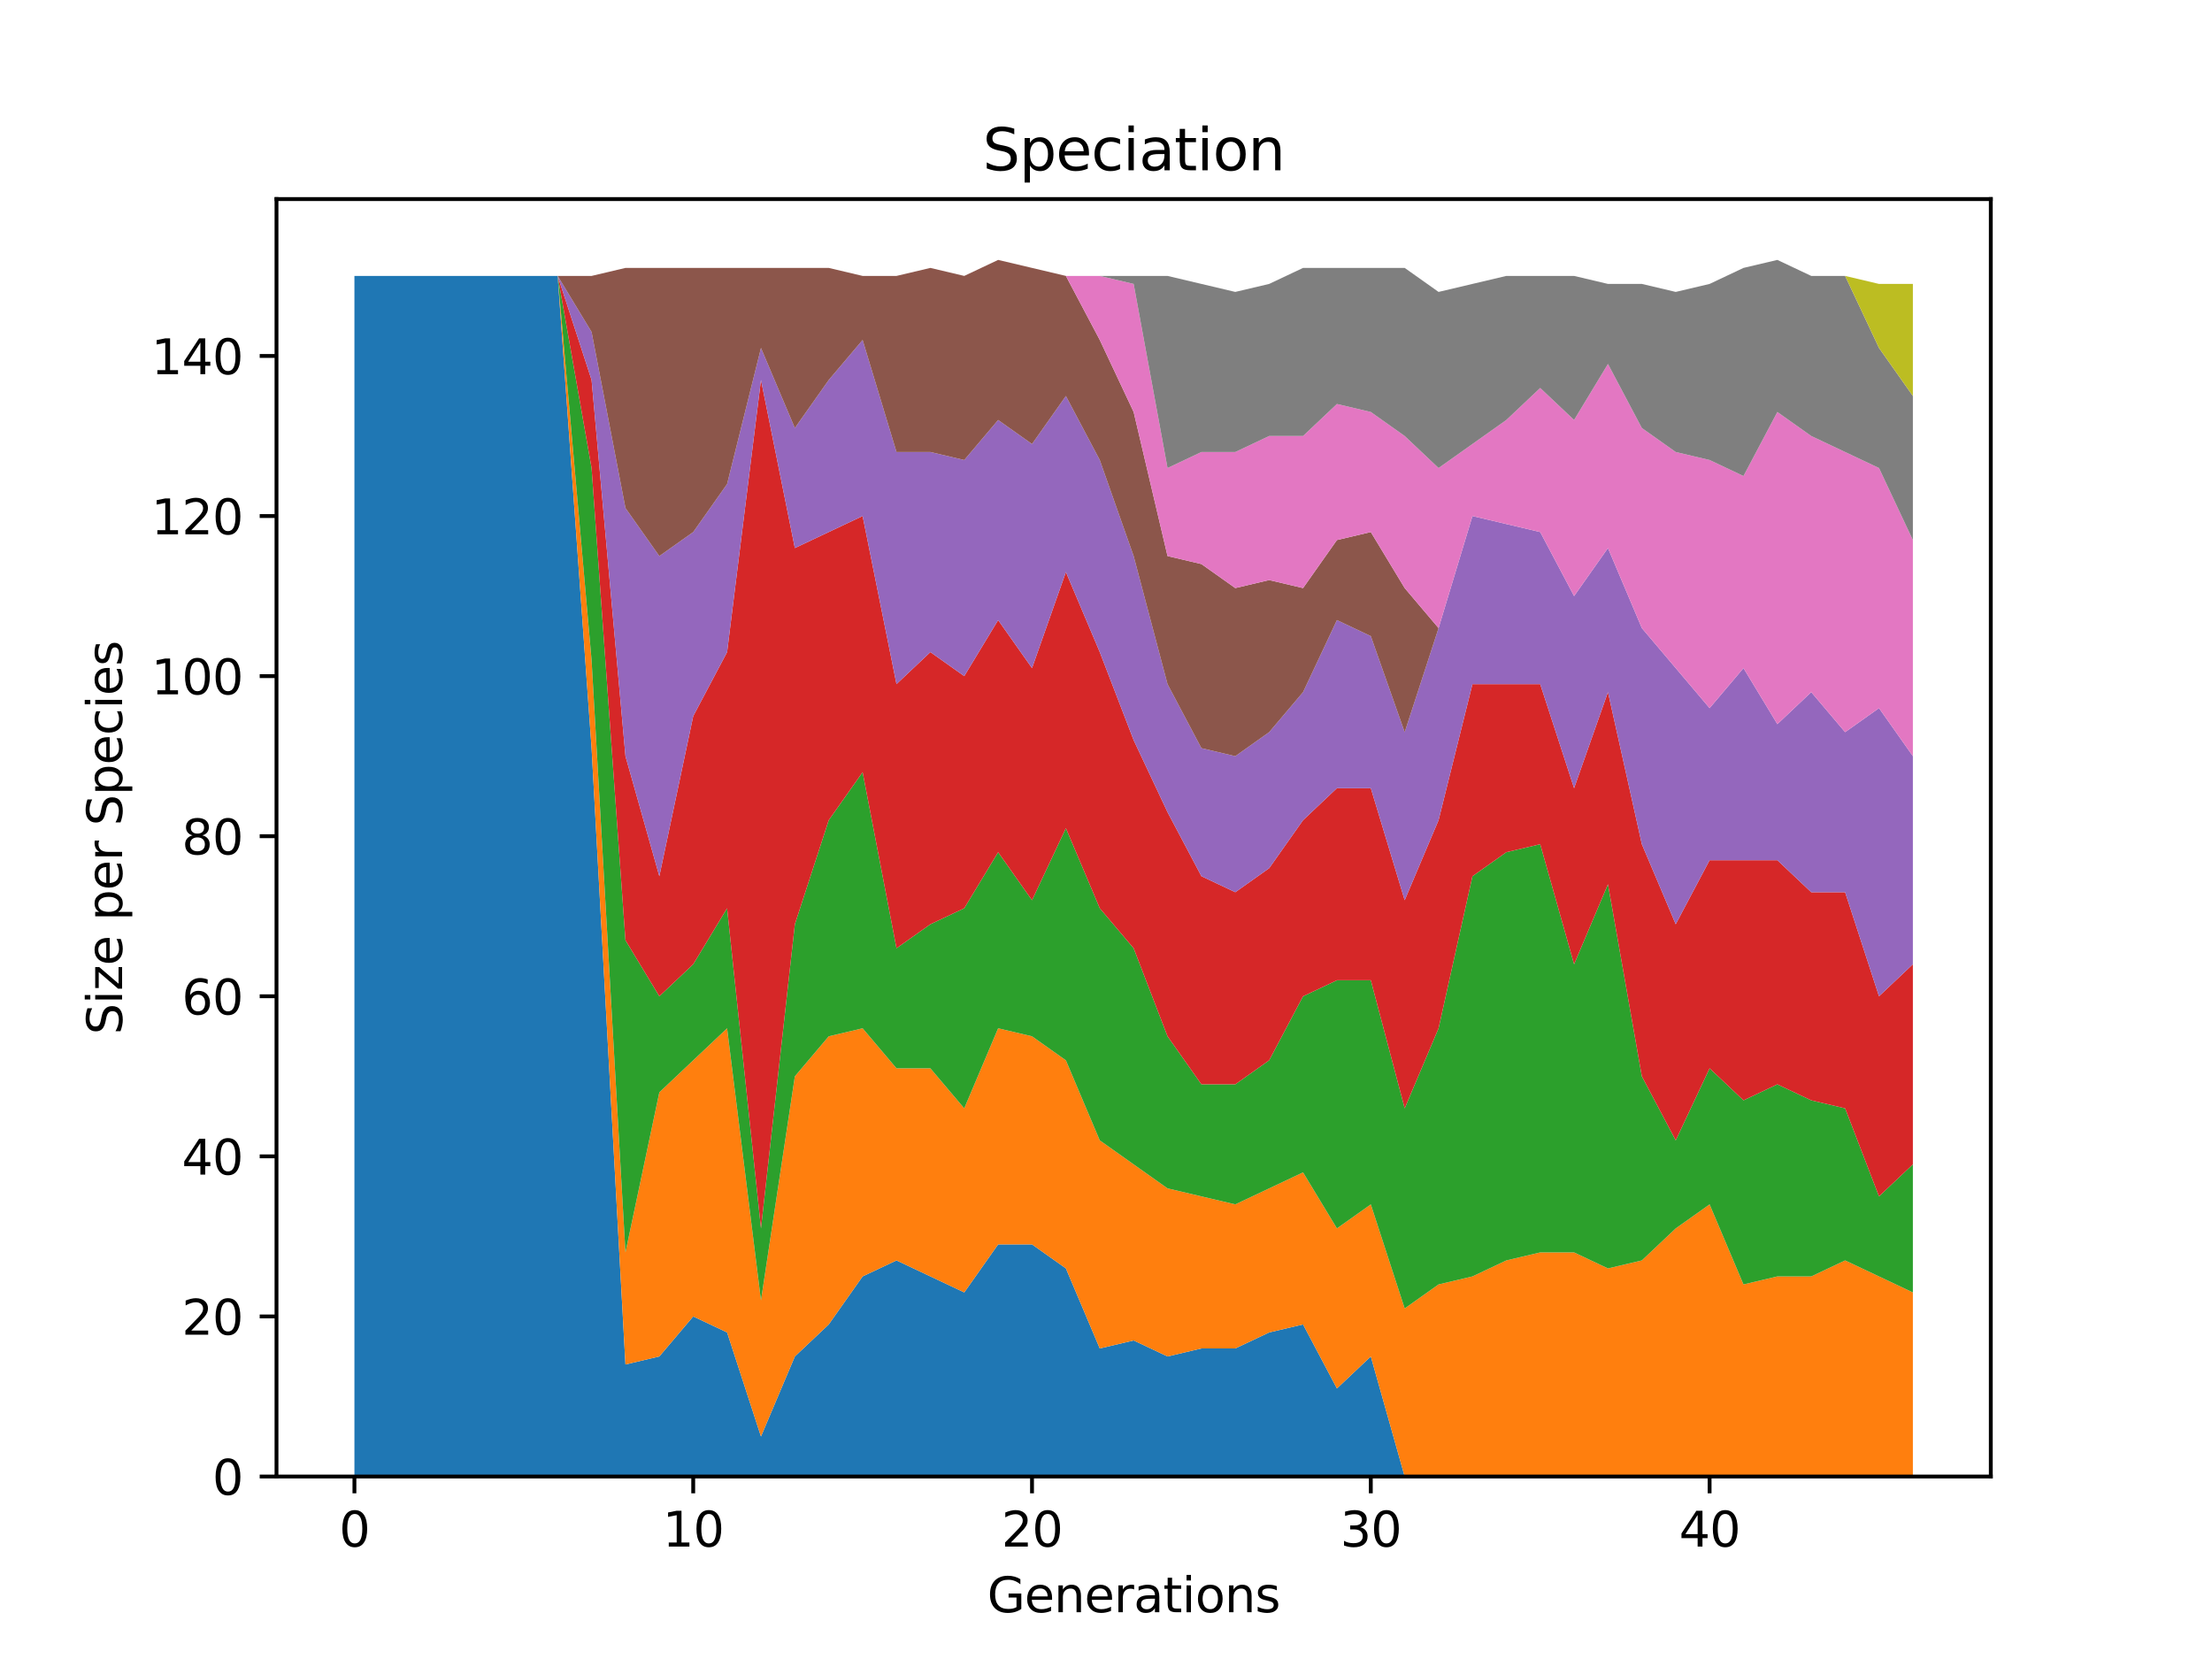 <?xml version="1.0" encoding="utf-8" standalone="no"?>
<!DOCTYPE svg PUBLIC "-//W3C//DTD SVG 1.1//EN"
  "http://www.w3.org/Graphics/SVG/1.1/DTD/svg11.dtd">
<svg xmlns:xlink="http://www.w3.org/1999/xlink" width="460.8pt" height="345.6pt" viewBox="0 0 460.8 345.6" xmlns="http://www.w3.org/2000/svg" version="1.1">
 <defs>
  <style type="text/css">*{stroke-linejoin: round; stroke-linecap: butt}</style>
 </defs>
 <g id="figure_1">
  <g id="patch_1">
   <path d="M 0 345.6 
L 460.8 345.6 
L 460.8 0 
L 0 0 
z
" style="fill: #ffffff"/>
  </g>
  <g id="axes_1">
   <g id="patch_2">
    <path d="M 57.6 307.584 
L 414.72 307.584 
L 414.72 41.472 
L 57.6 41.472 
z
" style="fill: #ffffff"/>
   </g>
   <g id="PolyCollection_1">
    <path d="M 73.833 57.479 
L 73.833 307.584 
L 80.89 307.584 
L 87.948 307.584 
L 95.006 307.584 
L 102.064 307.584 
L 109.121 307.584 
L 116.179 307.584 
L 123.237 307.584 
L 130.294 307.584 
L 137.352 307.584 
L 144.41 307.584 
L 151.468 307.584 
L 158.525 307.584 
L 165.583 307.584 
L 172.641 307.584 
L 179.698 307.584 
L 186.756 307.584 
L 193.814 307.584 
L 200.871 307.584 
L 207.929 307.584 
L 214.987 307.584 
L 222.045 307.584 
L 229.102 307.584 
L 236.16 307.584 
L 243.218 307.584 
L 250.275 307.584 
L 257.333 307.584 
L 264.391 307.584 
L 271.449 307.584 
L 278.506 307.584 
L 285.564 307.584 
L 292.622 307.584 
L 299.679 307.584 
L 306.737 307.584 
L 313.795 307.584 
L 320.852 307.584 
L 327.91 307.584 
L 334.968 307.584 
L 342.026 307.584 
L 349.083 307.584 
L 356.141 307.584 
L 363.199 307.584 
L 370.256 307.584 
L 377.314 307.584 
L 384.372 307.584 
L 391.43 307.584 
L 398.487 307.584 
L 398.487 307.584 
L 398.487 307.584 
L 391.43 307.584 
L 384.372 307.584 
L 377.314 307.584 
L 370.256 307.584 
L 363.199 307.584 
L 356.141 307.584 
L 349.083 307.584 
L 342.026 307.584 
L 334.968 307.584 
L 327.91 307.584 
L 320.852 307.584 
L 313.795 307.584 
L 306.737 307.584 
L 299.679 307.584 
L 292.622 307.584 
L 285.564 282.573 
L 278.506 289.243 
L 271.449 275.904 
L 264.391 277.571 
L 257.333 280.906 
L 250.275 280.906 
L 243.218 282.573 
L 236.16 279.239 
L 229.102 280.906 
L 222.045 264.232 
L 214.987 259.23 
L 207.929 259.23 
L 200.871 269.235 
L 193.814 265.9 
L 186.756 262.565 
L 179.698 265.9 
L 172.641 275.904 
L 165.583 282.573 
L 158.525 299.247 
L 151.468 277.571 
L 144.41 274.237 
L 137.352 282.573 
L 130.294 284.241 
L 123.237 155.853 
L 116.179 57.479 
L 109.121 57.479 
L 102.064 57.479 
L 95.006 57.479 
L 87.948 57.479 
L 80.89 57.479 
L 73.833 57.479 
z
" clip-path="url(#p0b068933af)" style="fill: #1f77b4"/>
   </g>
   <g id="PolyCollection_2">
    <path d="M 73.833 57.479 
L 73.833 57.479 
L 80.89 57.479 
L 87.948 57.479 
L 95.006 57.479 
L 102.064 57.479 
L 109.121 57.479 
L 116.179 57.479 
L 123.237 155.853 
L 130.294 284.241 
L 137.352 282.573 
L 144.41 274.237 
L 151.468 277.571 
L 158.525 299.247 
L 165.583 282.573 
L 172.641 275.904 
L 179.698 265.9 
L 186.756 262.565 
L 193.814 265.9 
L 200.871 269.235 
L 207.929 259.23 
L 214.987 259.23 
L 222.045 264.232 
L 229.102 280.906 
L 236.16 279.239 
L 243.218 282.573 
L 250.275 280.906 
L 257.333 280.906 
L 264.391 277.571 
L 271.449 275.904 
L 278.506 289.243 
L 285.564 282.573 
L 292.622 307.584 
L 299.679 307.584 
L 306.737 307.584 
L 313.795 307.584 
L 320.852 307.584 
L 327.91 307.584 
L 334.968 307.584 
L 342.026 307.584 
L 349.083 307.584 
L 356.141 307.584 
L 363.199 307.584 
L 370.256 307.584 
L 377.314 307.584 
L 384.372 307.584 
L 391.43 307.584 
L 398.487 307.584 
L 398.487 269.235 
L 398.487 269.235 
L 391.43 265.9 
L 384.372 262.565 
L 377.314 265.9 
L 370.256 265.9 
L 363.199 267.567 
L 356.141 250.893 
L 349.083 255.896 
L 342.026 262.565 
L 334.968 264.232 
L 327.91 260.898 
L 320.852 260.898 
L 313.795 262.565 
L 306.737 265.9 
L 299.679 267.567 
L 292.622 272.569 
L 285.564 250.893 
L 278.506 255.896 
L 271.449 244.224 
L 264.391 247.559 
L 257.333 250.893 
L 250.275 249.226 
L 243.218 247.559 
L 236.16 242.557 
L 229.102 237.555 
L 222.045 220.881 
L 214.987 215.879 
L 207.929 214.211 
L 200.871 230.885 
L 193.814 222.548 
L 186.756 222.548 
L 179.698 214.211 
L 172.641 215.879 
L 165.583 224.216 
L 158.525 270.902 
L 151.468 214.211 
L 144.41 220.881 
L 137.352 227.55 
L 130.294 260.898 
L 123.237 137.512 
L 116.179 57.479 
L 109.121 57.479 
L 102.064 57.479 
L 95.006 57.479 
L 87.948 57.479 
L 80.89 57.479 
L 73.833 57.479 
z
" clip-path="url(#p0b068933af)" style="fill: #ff7f0e"/>
   </g>
   <g id="PolyCollection_3">
    <path d="M 73.833 57.479 
L 73.833 57.479 
L 80.89 57.479 
L 87.948 57.479 
L 95.006 57.479 
L 102.064 57.479 
L 109.121 57.479 
L 116.179 57.479 
L 123.237 137.512 
L 130.294 260.898 
L 137.352 227.55 
L 144.41 220.881 
L 151.468 214.211 
L 158.525 270.902 
L 165.583 224.216 
L 172.641 215.879 
L 179.698 214.211 
L 186.756 222.548 
L 193.814 222.548 
L 200.871 230.885 
L 207.929 214.211 
L 214.987 215.879 
L 222.045 220.881 
L 229.102 237.555 
L 236.16 242.557 
L 243.218 247.559 
L 250.275 249.226 
L 257.333 250.893 
L 264.391 247.559 
L 271.449 244.224 
L 278.506 255.896 
L 285.564 250.893 
L 292.622 272.569 
L 299.679 267.567 
L 306.737 265.9 
L 313.795 262.565 
L 320.852 260.898 
L 327.91 260.898 
L 334.968 264.232 
L 342.026 262.565 
L 349.083 255.896 
L 356.141 250.893 
L 363.199 267.567 
L 370.256 265.9 
L 377.314 265.9 
L 384.372 262.565 
L 391.43 265.9 
L 398.487 269.235 
L 398.487 242.557 
L 398.487 242.557 
L 391.43 249.226 
L 384.372 230.885 
L 377.314 229.218 
L 370.256 225.883 
L 363.199 229.218 
L 356.141 222.548 
L 349.083 237.555 
L 342.026 224.216 
L 334.968 184.199 
L 327.91 200.872 
L 320.852 175.862 
L 313.795 177.529 
L 306.737 182.531 
L 299.679 214.211 
L 292.622 230.885 
L 285.564 204.207 
L 278.506 204.207 
L 271.449 207.542 
L 264.391 220.881 
L 257.333 225.883 
L 250.275 225.883 
L 243.218 215.879 
L 236.16 197.538 
L 229.102 189.201 
L 222.045 172.527 
L 214.987 187.533 
L 207.929 177.529 
L 200.871 189.201 
L 193.814 192.536 
L 186.756 197.538 
L 179.698 160.856 
L 172.641 170.86 
L 165.583 192.536 
L 158.525 255.896 
L 151.468 189.201 
L 144.41 200.872 
L 137.352 207.542 
L 130.294 195.87 
L 123.237 97.496 
L 116.179 57.479 
L 109.121 57.479 
L 102.064 57.479 
L 95.006 57.479 
L 87.948 57.479 
L 80.89 57.479 
L 73.833 57.479 
z
" clip-path="url(#p0b068933af)" style="fill: #2ca02c"/>
   </g>
   <g id="PolyCollection_4">
    <path d="M 73.833 57.479 
L 73.833 57.479 
L 80.89 57.479 
L 87.948 57.479 
L 95.006 57.479 
L 102.064 57.479 
L 109.121 57.479 
L 116.179 57.479 
L 123.237 97.496 
L 130.294 195.87 
L 137.352 207.542 
L 144.41 200.872 
L 151.468 189.201 
L 158.525 255.896 
L 165.583 192.536 
L 172.641 170.86 
L 179.698 160.856 
L 186.756 197.538 
L 193.814 192.536 
L 200.871 189.201 
L 207.929 177.529 
L 214.987 187.533 
L 222.045 172.527 
L 229.102 189.201 
L 236.16 197.538 
L 243.218 215.879 
L 250.275 225.883 
L 257.333 225.883 
L 264.391 220.881 
L 271.449 207.542 
L 278.506 204.207 
L 285.564 204.207 
L 292.622 230.885 
L 299.679 214.211 
L 306.737 182.531 
L 313.795 177.529 
L 320.852 175.862 
L 327.91 200.872 
L 334.968 184.199 
L 342.026 224.216 
L 349.083 237.555 
L 356.141 222.548 
L 363.199 229.218 
L 370.256 225.883 
L 377.314 229.218 
L 384.372 230.885 
L 391.43 249.226 
L 398.487 242.557 
L 398.487 200.872 
L 398.487 200.872 
L 391.43 207.542 
L 384.372 185.866 
L 377.314 185.866 
L 370.256 179.197 
L 363.199 179.197 
L 356.141 179.197 
L 349.083 192.536 
L 342.026 175.862 
L 334.968 144.182 
L 327.91 164.19 
L 320.852 142.515 
L 313.795 142.515 
L 306.737 142.515 
L 299.679 170.86 
L 292.622 187.533 
L 285.564 164.19 
L 278.506 164.19 
L 271.449 170.86 
L 264.391 180.864 
L 257.333 185.866 
L 250.275 182.531 
L 243.218 169.192 
L 236.16 154.186 
L 229.102 135.845 
L 222.045 119.171 
L 214.987 139.18 
L 207.929 129.176 
L 200.871 140.847 
L 193.814 135.845 
L 186.756 142.515 
L 179.698 107.5 
L 172.641 110.835 
L 165.583 114.169 
L 158.525 79.155 
L 151.468 135.845 
L 144.41 149.184 
L 137.352 182.531 
L 130.294 157.521 
L 123.237 79.155 
L 116.179 57.479 
L 109.121 57.479 
L 102.064 57.479 
L 95.006 57.479 
L 87.948 57.479 
L 80.89 57.479 
L 73.833 57.479 
z
" clip-path="url(#p0b068933af)" style="fill: #d62728"/>
   </g>
   <g id="PolyCollection_5">
    <path d="M 73.833 57.479 
L 73.833 57.479 
L 80.89 57.479 
L 87.948 57.479 
L 95.006 57.479 
L 102.064 57.479 
L 109.121 57.479 
L 116.179 57.479 
L 123.237 79.155 
L 130.294 157.521 
L 137.352 182.531 
L 144.41 149.184 
L 151.468 135.845 
L 158.525 79.155 
L 165.583 114.169 
L 172.641 110.835 
L 179.698 107.5 
L 186.756 142.515 
L 193.814 135.845 
L 200.871 140.847 
L 207.929 129.176 
L 214.987 139.18 
L 222.045 119.171 
L 229.102 135.845 
L 236.16 154.186 
L 243.218 169.192 
L 250.275 182.531 
L 257.333 185.866 
L 264.391 180.864 
L 271.449 170.86 
L 278.506 164.19 
L 285.564 164.19 
L 292.622 187.533 
L 299.679 170.86 
L 306.737 142.515 
L 313.795 142.515 
L 320.852 142.515 
L 327.91 164.19 
L 334.968 144.182 
L 342.026 175.862 
L 349.083 192.536 
L 356.141 179.197 
L 363.199 179.197 
L 370.256 179.197 
L 377.314 185.866 
L 384.372 185.866 
L 391.43 207.542 
L 398.487 200.872 
L 398.487 157.521 
L 398.487 157.521 
L 391.43 147.517 
L 384.372 152.519 
L 377.314 144.182 
L 370.256 150.851 
L 363.199 139.18 
L 356.141 147.517 
L 349.083 139.18 
L 342.026 130.843 
L 334.968 114.169 
L 327.91 124.173 
L 320.852 110.835 
L 313.795 109.167 
L 306.737 107.5 
L 299.679 130.843 
L 292.622 152.519 
L 285.564 132.51 
L 278.506 129.176 
L 271.449 144.182 
L 264.391 152.519 
L 257.333 157.521 
L 250.275 155.853 
L 243.218 142.515 
L 236.16 115.837 
L 229.102 95.828 
L 222.045 82.489 
L 214.987 92.493 
L 207.929 87.491 
L 200.871 95.828 
L 193.814 94.161 
L 186.756 94.161 
L 179.698 70.818 
L 172.641 79.155 
L 165.583 89.159 
L 158.525 72.485 
L 151.468 100.83 
L 144.41 110.835 
L 137.352 115.837 
L 130.294 105.832 
L 123.237 69.15 
L 116.179 57.479 
L 109.121 57.479 
L 102.064 57.479 
L 95.006 57.479 
L 87.948 57.479 
L 80.89 57.479 
L 73.833 57.479 
z
" clip-path="url(#p0b068933af)" style="fill: #9467bd"/>
   </g>
   <g id="PolyCollection_6">
    <path d="M 73.833 57.479 
L 73.833 57.479 
L 80.89 57.479 
L 87.948 57.479 
L 95.006 57.479 
L 102.064 57.479 
L 109.121 57.479 
L 116.179 57.479 
L 123.237 69.15 
L 130.294 105.832 
L 137.352 115.837 
L 144.41 110.835 
L 151.468 100.83 
L 158.525 72.485 
L 165.583 89.159 
L 172.641 79.155 
L 179.698 70.818 
L 186.756 94.161 
L 193.814 94.161 
L 200.871 95.828 
L 207.929 87.491 
L 214.987 92.493 
L 222.045 82.489 
L 229.102 95.828 
L 236.16 115.837 
L 243.218 142.515 
L 250.275 155.853 
L 257.333 157.521 
L 264.391 152.519 
L 271.449 144.182 
L 278.506 129.176 
L 285.564 132.51 
L 292.622 152.519 
L 299.679 130.843 
L 306.737 107.5 
L 313.795 109.167 
L 320.852 110.835 
L 327.91 124.173 
L 334.968 114.169 
L 342.026 130.843 
L 349.083 139.18 
L 356.141 147.517 
L 363.199 139.18 
L 370.256 150.851 
L 377.314 144.182 
L 384.372 152.519 
L 391.43 147.517 
L 398.487 157.521 
L 398.487 157.521 
L 398.487 157.521 
L 391.43 147.517 
L 384.372 152.519 
L 377.314 144.182 
L 370.256 150.851 
L 363.199 139.18 
L 356.141 147.517 
L 349.083 139.18 
L 342.026 130.843 
L 334.968 114.169 
L 327.91 124.173 
L 320.852 110.835 
L 313.795 109.167 
L 306.737 107.5 
L 299.679 130.843 
L 292.622 122.506 
L 285.564 110.835 
L 278.506 112.502 
L 271.449 122.506 
L 264.391 120.839 
L 257.333 122.506 
L 250.275 117.504 
L 243.218 115.837 
L 236.16 85.824 
L 229.102 70.818 
L 222.045 57.479 
L 214.987 55.811 
L 207.929 54.144 
L 200.871 57.479 
L 193.814 55.811 
L 186.756 57.479 
L 179.698 57.479 
L 172.641 55.811 
L 165.583 55.811 
L 158.525 55.811 
L 151.468 55.811 
L 144.41 55.811 
L 137.352 55.811 
L 130.294 55.811 
L 123.237 57.479 
L 116.179 57.479 
L 109.121 57.479 
L 102.064 57.479 
L 95.006 57.479 
L 87.948 57.479 
L 80.89 57.479 
L 73.833 57.479 
z
" clip-path="url(#p0b068933af)" style="fill: #8c564b"/>
   </g>
   <g id="PolyCollection_7">
    <path d="M 73.833 57.479 
L 73.833 57.479 
L 80.89 57.479 
L 87.948 57.479 
L 95.006 57.479 
L 102.064 57.479 
L 109.121 57.479 
L 116.179 57.479 
L 123.237 57.479 
L 130.294 55.811 
L 137.352 55.811 
L 144.41 55.811 
L 151.468 55.811 
L 158.525 55.811 
L 165.583 55.811 
L 172.641 55.811 
L 179.698 57.479 
L 186.756 57.479 
L 193.814 55.811 
L 200.871 57.479 
L 207.929 54.144 
L 214.987 55.811 
L 222.045 57.479 
L 229.102 70.818 
L 236.16 85.824 
L 243.218 115.837 
L 250.275 117.504 
L 257.333 122.506 
L 264.391 120.839 
L 271.449 122.506 
L 278.506 112.502 
L 285.564 110.835 
L 292.622 122.506 
L 299.679 130.843 
L 306.737 107.5 
L 313.795 109.167 
L 320.852 110.835 
L 327.91 124.173 
L 334.968 114.169 
L 342.026 130.843 
L 349.083 139.18 
L 356.141 147.517 
L 363.199 139.18 
L 370.256 150.851 
L 377.314 144.182 
L 384.372 152.519 
L 391.43 147.517 
L 398.487 157.521 
L 398.487 112.502 
L 398.487 112.502 
L 391.43 97.496 
L 384.372 94.161 
L 377.314 90.826 
L 370.256 85.824 
L 363.199 99.163 
L 356.141 95.828 
L 349.083 94.161 
L 342.026 89.159 
L 334.968 75.82 
L 327.91 87.491 
L 320.852 80.822 
L 313.795 87.491 
L 306.737 92.493 
L 299.679 97.496 
L 292.622 90.826 
L 285.564 85.824 
L 278.506 84.157 
L 271.449 90.826 
L 264.391 90.826 
L 257.333 94.161 
L 250.275 94.161 
L 243.218 97.496 
L 236.16 59.146 
L 229.102 57.479 
L 222.045 57.479 
L 214.987 55.811 
L 207.929 54.144 
L 200.871 57.479 
L 193.814 55.811 
L 186.756 57.479 
L 179.698 57.479 
L 172.641 55.811 
L 165.583 55.811 
L 158.525 55.811 
L 151.468 55.811 
L 144.41 55.811 
L 137.352 55.811 
L 130.294 55.811 
L 123.237 57.479 
L 116.179 57.479 
L 109.121 57.479 
L 102.064 57.479 
L 95.006 57.479 
L 87.948 57.479 
L 80.89 57.479 
L 73.833 57.479 
z
" clip-path="url(#p0b068933af)" style="fill: #e377c2"/>
   </g>
   <g id="PolyCollection_8">
    <path d="M 73.833 57.479 
L 73.833 57.479 
L 80.89 57.479 
L 87.948 57.479 
L 95.006 57.479 
L 102.064 57.479 
L 109.121 57.479 
L 116.179 57.479 
L 123.237 57.479 
L 130.294 55.811 
L 137.352 55.811 
L 144.41 55.811 
L 151.468 55.811 
L 158.525 55.811 
L 165.583 55.811 
L 172.641 55.811 
L 179.698 57.479 
L 186.756 57.479 
L 193.814 55.811 
L 200.871 57.479 
L 207.929 54.144 
L 214.987 55.811 
L 222.045 57.479 
L 229.102 57.479 
L 236.16 59.146 
L 243.218 97.496 
L 250.275 94.161 
L 257.333 94.161 
L 264.391 90.826 
L 271.449 90.826 
L 278.506 84.157 
L 285.564 85.824 
L 292.622 90.826 
L 299.679 97.496 
L 306.737 92.493 
L 313.795 87.491 
L 320.852 80.822 
L 327.91 87.491 
L 334.968 75.82 
L 342.026 89.159 
L 349.083 94.161 
L 356.141 95.828 
L 363.199 99.163 
L 370.256 85.824 
L 377.314 90.826 
L 384.372 94.161 
L 391.43 97.496 
L 398.487 112.502 
L 398.487 82.489 
L 398.487 82.489 
L 391.43 72.485 
L 384.372 57.479 
L 377.314 57.479 
L 370.256 54.144 
L 363.199 55.811 
L 356.141 59.146 
L 349.083 60.813 
L 342.026 59.146 
L 334.968 59.146 
L 327.91 57.479 
L 320.852 57.479 
L 313.795 57.479 
L 306.737 59.146 
L 299.679 60.813 
L 292.622 55.811 
L 285.564 55.811 
L 278.506 55.811 
L 271.449 55.811 
L 264.391 59.146 
L 257.333 60.813 
L 250.275 59.146 
L 243.218 57.479 
L 236.16 57.479 
L 229.102 57.479 
L 222.045 57.479 
L 214.987 55.811 
L 207.929 54.144 
L 200.871 57.479 
L 193.814 55.811 
L 186.756 57.479 
L 179.698 57.479 
L 172.641 55.811 
L 165.583 55.811 
L 158.525 55.811 
L 151.468 55.811 
L 144.41 55.811 
L 137.352 55.811 
L 130.294 55.811 
L 123.237 57.479 
L 116.179 57.479 
L 109.121 57.479 
L 102.064 57.479 
L 95.006 57.479 
L 87.948 57.479 
L 80.89 57.479 
L 73.833 57.479 
z
" clip-path="url(#p0b068933af)" style="fill: #7f7f7f"/>
   </g>
   <g id="PolyCollection_9">
    <path d="M 73.833 57.479 
L 73.833 57.479 
L 80.89 57.479 
L 87.948 57.479 
L 95.006 57.479 
L 102.064 57.479 
L 109.121 57.479 
L 116.179 57.479 
L 123.237 57.479 
L 130.294 55.811 
L 137.352 55.811 
L 144.41 55.811 
L 151.468 55.811 
L 158.525 55.811 
L 165.583 55.811 
L 172.641 55.811 
L 179.698 57.479 
L 186.756 57.479 
L 193.814 55.811 
L 200.871 57.479 
L 207.929 54.144 
L 214.987 55.811 
L 222.045 57.479 
L 229.102 57.479 
L 236.16 57.479 
L 243.218 57.479 
L 250.275 59.146 
L 257.333 60.813 
L 264.391 59.146 
L 271.449 55.811 
L 278.506 55.811 
L 285.564 55.811 
L 292.622 55.811 
L 299.679 60.813 
L 306.737 59.146 
L 313.795 57.479 
L 320.852 57.479 
L 327.91 57.479 
L 334.968 59.146 
L 342.026 59.146 
L 349.083 60.813 
L 356.141 59.146 
L 363.199 55.811 
L 370.256 54.144 
L 377.314 57.479 
L 384.372 57.479 
L 391.43 72.485 
L 398.487 82.489 
L 398.487 59.146 
L 398.487 59.146 
L 391.43 59.146 
L 384.372 57.479 
L 377.314 57.479 
L 370.256 54.144 
L 363.199 55.811 
L 356.141 59.146 
L 349.083 60.813 
L 342.026 59.146 
L 334.968 59.146 
L 327.91 57.479 
L 320.852 57.479 
L 313.795 57.479 
L 306.737 59.146 
L 299.679 60.813 
L 292.622 55.811 
L 285.564 55.811 
L 278.506 55.811 
L 271.449 55.811 
L 264.391 59.146 
L 257.333 60.813 
L 250.275 59.146 
L 243.218 57.479 
L 236.16 57.479 
L 229.102 57.479 
L 222.045 57.479 
L 214.987 55.811 
L 207.929 54.144 
L 200.871 57.479 
L 193.814 55.811 
L 186.756 57.479 
L 179.698 57.479 
L 172.641 55.811 
L 165.583 55.811 
L 158.525 55.811 
L 151.468 55.811 
L 144.41 55.811 
L 137.352 55.811 
L 130.294 55.811 
L 123.237 57.479 
L 116.179 57.479 
L 109.121 57.479 
L 102.064 57.479 
L 95.006 57.479 
L 87.948 57.479 
L 80.89 57.479 
L 73.833 57.479 
z
" clip-path="url(#p0b068933af)" style="fill: #bcbd22"/>
   </g>
   <g id="matplotlib.axis_1">
    <g id="xtick_1">
     <g id="line2d_1">
      <defs>
       <path id="m739b43a99a" d="M 0 0 
L 0 3.5 
" style="stroke: #000000; stroke-width: 0.8"/>
      </defs>
      <g>
       <use xlink:href="#m739b43a99a" x="73.833" y="307.584" style="stroke: #000000; stroke-width: 0.8"/>
      </g>
     </g>
     <g id="text_1">
      <!-- 0 -->
      <g transform="translate(70.651 322.182)scale(0.1 -0.1)">
       <defs>
        <path id="DejaVuSans-30" d="M 2034 4250 
Q 1547 4250 1301 3770 
Q 1056 3291 1056 2328 
Q 1056 1369 1301 889 
Q 1547 409 2034 409 
Q 2525 409 2770 889 
Q 3016 1369 3016 2328 
Q 3016 3291 2770 3770 
Q 2525 4250 2034 4250 
z
M 2034 4750 
Q 2819 4750 3233 4129 
Q 3647 3509 3647 2328 
Q 3647 1150 3233 529 
Q 2819 -91 2034 -91 
Q 1250 -91 836 529 
Q 422 1150 422 2328 
Q 422 3509 836 4129 
Q 1250 4750 2034 4750 
z
" transform="scale(0.016)"/>
       </defs>
       <use xlink:href="#DejaVuSans-30"/>
      </g>
     </g>
    </g>
    <g id="xtick_2">
     <g id="line2d_2">
      <g>
       <use xlink:href="#m739b43a99a" x="144.41" y="307.584" style="stroke: #000000; stroke-width: 0.8"/>
      </g>
     </g>
     <g id="text_2">
      <!-- 10 -->
      <g transform="translate(138.047 322.182)scale(0.1 -0.1)">
       <defs>
        <path id="DejaVuSans-31" d="M 794 531 
L 1825 531 
L 1825 4091 
L 703 3866 
L 703 4441 
L 1819 4666 
L 2450 4666 
L 2450 531 
L 3481 531 
L 3481 0 
L 794 0 
L 794 531 
z
" transform="scale(0.016)"/>
       </defs>
       <use xlink:href="#DejaVuSans-31"/>
       <use xlink:href="#DejaVuSans-30" x="63.623"/>
      </g>
     </g>
    </g>
    <g id="xtick_3">
     <g id="line2d_3">
      <g>
       <use xlink:href="#m739b43a99a" x="214.987" y="307.584" style="stroke: #000000; stroke-width: 0.8"/>
      </g>
     </g>
     <g id="text_3">
      <!-- 20 -->
      <g transform="translate(208.624 322.182)scale(0.1 -0.1)">
       <defs>
        <path id="DejaVuSans-32" d="M 1228 531 
L 3431 531 
L 3431 0 
L 469 0 
L 469 531 
Q 828 903 1448 1529 
Q 2069 2156 2228 2338 
Q 2531 2678 2651 2914 
Q 2772 3150 2772 3378 
Q 2772 3750 2511 3984 
Q 2250 4219 1831 4219 
Q 1534 4219 1204 4116 
Q 875 4013 500 3803 
L 500 4441 
Q 881 4594 1212 4672 
Q 1544 4750 1819 4750 
Q 2544 4750 2975 4387 
Q 3406 4025 3406 3419 
Q 3406 3131 3298 2873 
Q 3191 2616 2906 2266 
Q 2828 2175 2409 1742 
Q 1991 1309 1228 531 
z
" transform="scale(0.016)"/>
       </defs>
       <use xlink:href="#DejaVuSans-32"/>
       <use xlink:href="#DejaVuSans-30" x="63.623"/>
      </g>
     </g>
    </g>
    <g id="xtick_4">
     <g id="line2d_4">
      <g>
       <use xlink:href="#m739b43a99a" x="285.564" y="307.584" style="stroke: #000000; stroke-width: 0.8"/>
      </g>
     </g>
     <g id="text_4">
      <!-- 30 -->
      <g transform="translate(279.201 322.182)scale(0.1 -0.1)">
       <defs>
        <path id="DejaVuSans-33" d="M 2597 2516 
Q 3050 2419 3304 2112 
Q 3559 1806 3559 1356 
Q 3559 666 3084 287 
Q 2609 -91 1734 -91 
Q 1441 -91 1130 -33 
Q 819 25 488 141 
L 488 750 
Q 750 597 1062 519 
Q 1375 441 1716 441 
Q 2309 441 2620 675 
Q 2931 909 2931 1356 
Q 2931 1769 2642 2001 
Q 2353 2234 1838 2234 
L 1294 2234 
L 1294 2753 
L 1863 2753 
Q 2328 2753 2575 2939 
Q 2822 3125 2822 3475 
Q 2822 3834 2567 4026 
Q 2313 4219 1838 4219 
Q 1578 4219 1281 4162 
Q 984 4106 628 3988 
L 628 4550 
Q 988 4650 1302 4700 
Q 1616 4750 1894 4750 
Q 2613 4750 3031 4423 
Q 3450 4097 3450 3541 
Q 3450 3153 3228 2886 
Q 3006 2619 2597 2516 
z
" transform="scale(0.016)"/>
       </defs>
       <use xlink:href="#DejaVuSans-33"/>
       <use xlink:href="#DejaVuSans-30" x="63.623"/>
      </g>
     </g>
    </g>
    <g id="xtick_5">
     <g id="line2d_5">
      <g>
       <use xlink:href="#m739b43a99a" x="356.141" y="307.584" style="stroke: #000000; stroke-width: 0.8"/>
      </g>
     </g>
     <g id="text_5">
      <!-- 40 -->
      <g transform="translate(349.779 322.182)scale(0.1 -0.1)">
       <defs>
        <path id="DejaVuSans-34" d="M 2419 4116 
L 825 1625 
L 2419 1625 
L 2419 4116 
z
M 2253 4666 
L 3047 4666 
L 3047 1625 
L 3713 1625 
L 3713 1100 
L 3047 1100 
L 3047 0 
L 2419 0 
L 2419 1100 
L 313 1100 
L 313 1709 
L 2253 4666 
z
" transform="scale(0.016)"/>
       </defs>
       <use xlink:href="#DejaVuSans-34"/>
       <use xlink:href="#DejaVuSans-30" x="63.623"/>
      </g>
     </g>
    </g>
    <g id="text_6">
     <!-- Generations -->
     <g transform="translate(205.662 335.861)scale(0.1 -0.1)">
      <defs>
       <path id="DejaVuSans-47" d="M 3809 666 
L 3809 1919 
L 2778 1919 
L 2778 2438 
L 4434 2438 
L 4434 434 
Q 4069 175 3628 42 
Q 3188 -91 2688 -91 
Q 1594 -91 976 548 
Q 359 1188 359 2328 
Q 359 3472 976 4111 
Q 1594 4750 2688 4750 
Q 3144 4750 3555 4637 
Q 3966 4525 4313 4306 
L 4313 3634 
Q 3963 3931 3569 4081 
Q 3175 4231 2741 4231 
Q 1884 4231 1454 3753 
Q 1025 3275 1025 2328 
Q 1025 1384 1454 906 
Q 1884 428 2741 428 
Q 3075 428 3337 486 
Q 3600 544 3809 666 
z
" transform="scale(0.016)"/>
       <path id="DejaVuSans-65" d="M 3597 1894 
L 3597 1613 
L 953 1613 
Q 991 1019 1311 708 
Q 1631 397 2203 397 
Q 2534 397 2845 478 
Q 3156 559 3463 722 
L 3463 178 
Q 3153 47 2828 -22 
Q 2503 -91 2169 -91 
Q 1331 -91 842 396 
Q 353 884 353 1716 
Q 353 2575 817 3079 
Q 1281 3584 2069 3584 
Q 2775 3584 3186 3129 
Q 3597 2675 3597 1894 
z
M 3022 2063 
Q 3016 2534 2758 2815 
Q 2500 3097 2075 3097 
Q 1594 3097 1305 2825 
Q 1016 2553 972 2059 
L 3022 2063 
z
" transform="scale(0.016)"/>
       <path id="DejaVuSans-6e" d="M 3513 2113 
L 3513 0 
L 2938 0 
L 2938 2094 
Q 2938 2591 2744 2837 
Q 2550 3084 2163 3084 
Q 1697 3084 1428 2787 
Q 1159 2491 1159 1978 
L 1159 0 
L 581 0 
L 581 3500 
L 1159 3500 
L 1159 2956 
Q 1366 3272 1645 3428 
Q 1925 3584 2291 3584 
Q 2894 3584 3203 3211 
Q 3513 2838 3513 2113 
z
" transform="scale(0.016)"/>
       <path id="DejaVuSans-72" d="M 2631 2963 
Q 2534 3019 2420 3045 
Q 2306 3072 2169 3072 
Q 1681 3072 1420 2755 
Q 1159 2438 1159 1844 
L 1159 0 
L 581 0 
L 581 3500 
L 1159 3500 
L 1159 2956 
Q 1341 3275 1631 3429 
Q 1922 3584 2338 3584 
Q 2397 3584 2469 3576 
Q 2541 3569 2628 3553 
L 2631 2963 
z
" transform="scale(0.016)"/>
       <path id="DejaVuSans-61" d="M 2194 1759 
Q 1497 1759 1228 1600 
Q 959 1441 959 1056 
Q 959 750 1161 570 
Q 1363 391 1709 391 
Q 2188 391 2477 730 
Q 2766 1069 2766 1631 
L 2766 1759 
L 2194 1759 
z
M 3341 1997 
L 3341 0 
L 2766 0 
L 2766 531 
Q 2569 213 2275 61 
Q 1981 -91 1556 -91 
Q 1019 -91 701 211 
Q 384 513 384 1019 
Q 384 1609 779 1909 
Q 1175 2209 1959 2209 
L 2766 2209 
L 2766 2266 
Q 2766 2663 2505 2880 
Q 2244 3097 1772 3097 
Q 1472 3097 1187 3025 
Q 903 2953 641 2809 
L 641 3341 
Q 956 3463 1253 3523 
Q 1550 3584 1831 3584 
Q 2591 3584 2966 3190 
Q 3341 2797 3341 1997 
z
" transform="scale(0.016)"/>
       <path id="DejaVuSans-74" d="M 1172 4494 
L 1172 3500 
L 2356 3500 
L 2356 3053 
L 1172 3053 
L 1172 1153 
Q 1172 725 1289 603 
Q 1406 481 1766 481 
L 2356 481 
L 2356 0 
L 1766 0 
Q 1100 0 847 248 
Q 594 497 594 1153 
L 594 3053 
L 172 3053 
L 172 3500 
L 594 3500 
L 594 4494 
L 1172 4494 
z
" transform="scale(0.016)"/>
       <path id="DejaVuSans-69" d="M 603 3500 
L 1178 3500 
L 1178 0 
L 603 0 
L 603 3500 
z
M 603 4863 
L 1178 4863 
L 1178 4134 
L 603 4134 
L 603 4863 
z
" transform="scale(0.016)"/>
       <path id="DejaVuSans-6f" d="M 1959 3097 
Q 1497 3097 1228 2736 
Q 959 2375 959 1747 
Q 959 1119 1226 758 
Q 1494 397 1959 397 
Q 2419 397 2687 759 
Q 2956 1122 2956 1747 
Q 2956 2369 2687 2733 
Q 2419 3097 1959 3097 
z
M 1959 3584 
Q 2709 3584 3137 3096 
Q 3566 2609 3566 1747 
Q 3566 888 3137 398 
Q 2709 -91 1959 -91 
Q 1206 -91 779 398 
Q 353 888 353 1747 
Q 353 2609 779 3096 
Q 1206 3584 1959 3584 
z
" transform="scale(0.016)"/>
       <path id="DejaVuSans-73" d="M 2834 3397 
L 2834 2853 
Q 2591 2978 2328 3040 
Q 2066 3103 1784 3103 
Q 1356 3103 1142 2972 
Q 928 2841 928 2578 
Q 928 2378 1081 2264 
Q 1234 2150 1697 2047 
L 1894 2003 
Q 2506 1872 2764 1633 
Q 3022 1394 3022 966 
Q 3022 478 2636 193 
Q 2250 -91 1575 -91 
Q 1294 -91 989 -36 
Q 684 19 347 128 
L 347 722 
Q 666 556 975 473 
Q 1284 391 1588 391 
Q 1994 391 2212 530 
Q 2431 669 2431 922 
Q 2431 1156 2273 1281 
Q 2116 1406 1581 1522 
L 1381 1569 
Q 847 1681 609 1914 
Q 372 2147 372 2553 
Q 372 3047 722 3315 
Q 1072 3584 1716 3584 
Q 2034 3584 2315 3537 
Q 2597 3491 2834 3397 
z
" transform="scale(0.016)"/>
      </defs>
      <use xlink:href="#DejaVuSans-47"/>
      <use xlink:href="#DejaVuSans-65" x="77.49"/>
      <use xlink:href="#DejaVuSans-6e" x="139.014"/>
      <use xlink:href="#DejaVuSans-65" x="202.393"/>
      <use xlink:href="#DejaVuSans-72" x="263.916"/>
      <use xlink:href="#DejaVuSans-61" x="305.029"/>
      <use xlink:href="#DejaVuSans-74" x="366.309"/>
      <use xlink:href="#DejaVuSans-69" x="405.518"/>
      <use xlink:href="#DejaVuSans-6f" x="433.301"/>
      <use xlink:href="#DejaVuSans-6e" x="494.482"/>
      <use xlink:href="#DejaVuSans-73" x="557.861"/>
     </g>
    </g>
   </g>
   <g id="matplotlib.axis_2">
    <g id="ytick_1">
     <g id="line2d_6">
      <defs>
       <path id="m0b7d151a74" d="M 0 0 
L -3.5 0 
" style="stroke: #000000; stroke-width: 0.8"/>
      </defs>
      <g>
       <use xlink:href="#m0b7d151a74" x="57.6" y="307.584" style="stroke: #000000; stroke-width: 0.8"/>
      </g>
     </g>
     <g id="text_7">
      <!-- 0 -->
      <g transform="translate(44.237 311.383)scale(0.1 -0.1)">
       <use xlink:href="#DejaVuSans-30"/>
      </g>
     </g>
    </g>
    <g id="ytick_2">
     <g id="line2d_7">
      <g>
       <use xlink:href="#m0b7d151a74" x="57.6" y="274.237" style="stroke: #000000; stroke-width: 0.8"/>
      </g>
     </g>
     <g id="text_8">
      <!-- 20 -->
      <g transform="translate(37.875 278.036)scale(0.1 -0.1)">
       <use xlink:href="#DejaVuSans-32"/>
       <use xlink:href="#DejaVuSans-30" x="63.623"/>
      </g>
     </g>
    </g>
    <g id="ytick_3">
     <g id="line2d_8">
      <g>
       <use xlink:href="#m0b7d151a74" x="57.6" y="240.889" style="stroke: #000000; stroke-width: 0.8"/>
      </g>
     </g>
     <g id="text_9">
      <!-- 40 -->
      <g transform="translate(37.875 244.688)scale(0.1 -0.1)">
       <use xlink:href="#DejaVuSans-34"/>
       <use xlink:href="#DejaVuSans-30" x="63.623"/>
      </g>
     </g>
    </g>
    <g id="ytick_4">
     <g id="line2d_9">
      <g>
       <use xlink:href="#m0b7d151a74" x="57.6" y="207.542" style="stroke: #000000; stroke-width: 0.8"/>
      </g>
     </g>
     <g id="text_10">
      <!-- 60 -->
      <g transform="translate(37.875 211.341)scale(0.1 -0.1)">
       <defs>
        <path id="DejaVuSans-36" d="M 2113 2584 
Q 1688 2584 1439 2293 
Q 1191 2003 1191 1497 
Q 1191 994 1439 701 
Q 1688 409 2113 409 
Q 2538 409 2786 701 
Q 3034 994 3034 1497 
Q 3034 2003 2786 2293 
Q 2538 2584 2113 2584 
z
M 3366 4563 
L 3366 3988 
Q 3128 4100 2886 4159 
Q 2644 4219 2406 4219 
Q 1781 4219 1451 3797 
Q 1122 3375 1075 2522 
Q 1259 2794 1537 2939 
Q 1816 3084 2150 3084 
Q 2853 3084 3261 2657 
Q 3669 2231 3669 1497 
Q 3669 778 3244 343 
Q 2819 -91 2113 -91 
Q 1303 -91 875 529 
Q 447 1150 447 2328 
Q 447 3434 972 4092 
Q 1497 4750 2381 4750 
Q 2619 4750 2861 4703 
Q 3103 4656 3366 4563 
z
" transform="scale(0.016)"/>
       </defs>
       <use xlink:href="#DejaVuSans-36"/>
       <use xlink:href="#DejaVuSans-30" x="63.623"/>
      </g>
     </g>
    </g>
    <g id="ytick_5">
     <g id="line2d_10">
      <g>
       <use xlink:href="#m0b7d151a74" x="57.6" y="174.195" style="stroke: #000000; stroke-width: 0.8"/>
      </g>
     </g>
     <g id="text_11">
      <!-- 80 -->
      <g transform="translate(37.875 177.994)scale(0.1 -0.1)">
       <defs>
        <path id="DejaVuSans-38" d="M 2034 2216 
Q 1584 2216 1326 1975 
Q 1069 1734 1069 1313 
Q 1069 891 1326 650 
Q 1584 409 2034 409 
Q 2484 409 2743 651 
Q 3003 894 3003 1313 
Q 3003 1734 2745 1975 
Q 2488 2216 2034 2216 
z
M 1403 2484 
Q 997 2584 770 2862 
Q 544 3141 544 3541 
Q 544 4100 942 4425 
Q 1341 4750 2034 4750 
Q 2731 4750 3128 4425 
Q 3525 4100 3525 3541 
Q 3525 3141 3298 2862 
Q 3072 2584 2669 2484 
Q 3125 2378 3379 2068 
Q 3634 1759 3634 1313 
Q 3634 634 3220 271 
Q 2806 -91 2034 -91 
Q 1263 -91 848 271 
Q 434 634 434 1313 
Q 434 1759 690 2068 
Q 947 2378 1403 2484 
z
M 1172 3481 
Q 1172 3119 1398 2916 
Q 1625 2713 2034 2713 
Q 2441 2713 2670 2916 
Q 2900 3119 2900 3481 
Q 2900 3844 2670 4047 
Q 2441 4250 2034 4250 
Q 1625 4250 1398 4047 
Q 1172 3844 1172 3481 
z
" transform="scale(0.016)"/>
       </defs>
       <use xlink:href="#DejaVuSans-38"/>
       <use xlink:href="#DejaVuSans-30" x="63.623"/>
      </g>
     </g>
    </g>
    <g id="ytick_6">
     <g id="line2d_11">
      <g>
       <use xlink:href="#m0b7d151a74" x="57.6" y="140.847" style="stroke: #000000; stroke-width: 0.8"/>
      </g>
     </g>
     <g id="text_12">
      <!-- 100 -->
      <g transform="translate(31.512 144.646)scale(0.1 -0.1)">
       <use xlink:href="#DejaVuSans-31"/>
       <use xlink:href="#DejaVuSans-30" x="63.623"/>
       <use xlink:href="#DejaVuSans-30" x="127.246"/>
      </g>
     </g>
    </g>
    <g id="ytick_7">
     <g id="line2d_12">
      <g>
       <use xlink:href="#m0b7d151a74" x="57.6" y="107.5" style="stroke: #000000; stroke-width: 0.8"/>
      </g>
     </g>
     <g id="text_13">
      <!-- 120 -->
      <g transform="translate(31.512 111.299)scale(0.1 -0.1)">
       <use xlink:href="#DejaVuSans-31"/>
       <use xlink:href="#DejaVuSans-32" x="63.623"/>
       <use xlink:href="#DejaVuSans-30" x="127.246"/>
      </g>
     </g>
    </g>
    <g id="ytick_8">
     <g id="line2d_13">
      <g>
       <use xlink:href="#m0b7d151a74" x="57.6" y="74.152" style="stroke: #000000; stroke-width: 0.8"/>
      </g>
     </g>
     <g id="text_14">
      <!-- 140 -->
      <g transform="translate(31.512 77.952)scale(0.1 -0.1)">
       <use xlink:href="#DejaVuSans-31"/>
       <use xlink:href="#DejaVuSans-34" x="63.623"/>
       <use xlink:href="#DejaVuSans-30" x="127.246"/>
      </g>
     </g>
    </g>
    <g id="text_15">
     <!-- Size per Species -->
     <g transform="translate(25.433 215.521)rotate(-90)scale(0.1 -0.1)">
      <defs>
       <path id="DejaVuSans-53" d="M 3425 4513 
L 3425 3897 
Q 3066 4069 2747 4153 
Q 2428 4238 2131 4238 
Q 1616 4238 1336 4038 
Q 1056 3838 1056 3469 
Q 1056 3159 1242 3001 
Q 1428 2844 1947 2747 
L 2328 2669 
Q 3034 2534 3370 2195 
Q 3706 1856 3706 1288 
Q 3706 609 3251 259 
Q 2797 -91 1919 -91 
Q 1588 -91 1214 -16 
Q 841 59 441 206 
L 441 856 
Q 825 641 1194 531 
Q 1563 422 1919 422 
Q 2459 422 2753 634 
Q 3047 847 3047 1241 
Q 3047 1584 2836 1778 
Q 2625 1972 2144 2069 
L 1759 2144 
Q 1053 2284 737 2584 
Q 422 2884 422 3419 
Q 422 4038 858 4394 
Q 1294 4750 2059 4750 
Q 2388 4750 2728 4690 
Q 3069 4631 3425 4513 
z
" transform="scale(0.016)"/>
       <path id="DejaVuSans-7a" d="M 353 3500 
L 3084 3500 
L 3084 2975 
L 922 459 
L 3084 459 
L 3084 0 
L 275 0 
L 275 525 
L 2438 3041 
L 353 3041 
L 353 3500 
z
" transform="scale(0.016)"/>
       <path id="DejaVuSans-20" transform="scale(0.016)"/>
       <path id="DejaVuSans-70" d="M 1159 525 
L 1159 -1331 
L 581 -1331 
L 581 3500 
L 1159 3500 
L 1159 2969 
Q 1341 3281 1617 3432 
Q 1894 3584 2278 3584 
Q 2916 3584 3314 3078 
Q 3713 2572 3713 1747 
Q 3713 922 3314 415 
Q 2916 -91 2278 -91 
Q 1894 -91 1617 61 
Q 1341 213 1159 525 
z
M 3116 1747 
Q 3116 2381 2855 2742 
Q 2594 3103 2138 3103 
Q 1681 3103 1420 2742 
Q 1159 2381 1159 1747 
Q 1159 1113 1420 752 
Q 1681 391 2138 391 
Q 2594 391 2855 752 
Q 3116 1113 3116 1747 
z
" transform="scale(0.016)"/>
       <path id="DejaVuSans-63" d="M 3122 3366 
L 3122 2828 
Q 2878 2963 2633 3030 
Q 2388 3097 2138 3097 
Q 1578 3097 1268 2742 
Q 959 2388 959 1747 
Q 959 1106 1268 751 
Q 1578 397 2138 397 
Q 2388 397 2633 464 
Q 2878 531 3122 666 
L 3122 134 
Q 2881 22 2623 -34 
Q 2366 -91 2075 -91 
Q 1284 -91 818 406 
Q 353 903 353 1747 
Q 353 2603 823 3093 
Q 1294 3584 2113 3584 
Q 2378 3584 2631 3529 
Q 2884 3475 3122 3366 
z
" transform="scale(0.016)"/>
      </defs>
      <use xlink:href="#DejaVuSans-53"/>
      <use xlink:href="#DejaVuSans-69" x="63.477"/>
      <use xlink:href="#DejaVuSans-7a" x="91.26"/>
      <use xlink:href="#DejaVuSans-65" x="143.75"/>
      <use xlink:href="#DejaVuSans-20" x="205.273"/>
      <use xlink:href="#DejaVuSans-70" x="237.061"/>
      <use xlink:href="#DejaVuSans-65" x="300.537"/>
      <use xlink:href="#DejaVuSans-72" x="362.061"/>
      <use xlink:href="#DejaVuSans-20" x="403.174"/>
      <use xlink:href="#DejaVuSans-53" x="434.961"/>
      <use xlink:href="#DejaVuSans-70" x="498.438"/>
      <use xlink:href="#DejaVuSans-65" x="561.914"/>
      <use xlink:href="#DejaVuSans-63" x="623.438"/>
      <use xlink:href="#DejaVuSans-69" x="678.418"/>
      <use xlink:href="#DejaVuSans-65" x="706.201"/>
      <use xlink:href="#DejaVuSans-73" x="767.725"/>
     </g>
    </g>
   </g>
   <g id="patch_3">
    <path d="M 57.6 307.584 
L 57.6 41.472 
" style="fill: none; stroke: #000000; stroke-width: 0.8; stroke-linejoin: miter; stroke-linecap: square"/>
   </g>
   <g id="patch_4">
    <path d="M 414.72 307.584 
L 414.72 41.472 
" style="fill: none; stroke: #000000; stroke-width: 0.8; stroke-linejoin: miter; stroke-linecap: square"/>
   </g>
   <g id="patch_5">
    <path d="M 57.6 307.584 
L 414.72 307.584 
" style="fill: none; stroke: #000000; stroke-width: 0.8; stroke-linejoin: miter; stroke-linecap: square"/>
   </g>
   <g id="patch_6">
    <path d="M 57.6 41.472 
L 414.72 41.472 
" style="fill: none; stroke: #000000; stroke-width: 0.8; stroke-linejoin: miter; stroke-linecap: square"/>
   </g>
   <g id="text_16">
    <!-- Speciation -->
    <g transform="translate(204.714 35.472)scale(0.12 -0.12)">
     <use xlink:href="#DejaVuSans-53"/>
     <use xlink:href="#DejaVuSans-70" x="63.477"/>
     <use xlink:href="#DejaVuSans-65" x="126.953"/>
     <use xlink:href="#DejaVuSans-63" x="188.477"/>
     <use xlink:href="#DejaVuSans-69" x="243.457"/>
     <use xlink:href="#DejaVuSans-61" x="271.24"/>
     <use xlink:href="#DejaVuSans-74" x="332.52"/>
     <use xlink:href="#DejaVuSans-69" x="371.729"/>
     <use xlink:href="#DejaVuSans-6f" x="399.512"/>
     <use xlink:href="#DejaVuSans-6e" x="460.693"/>
    </g>
   </g>
  </g>
 </g>
 <defs>
  <clipPath id="p0b068933af">
   <rect x="57.6" y="41.472" width="357.12" height="266.112"/>
  </clipPath>
 </defs>
</svg>
